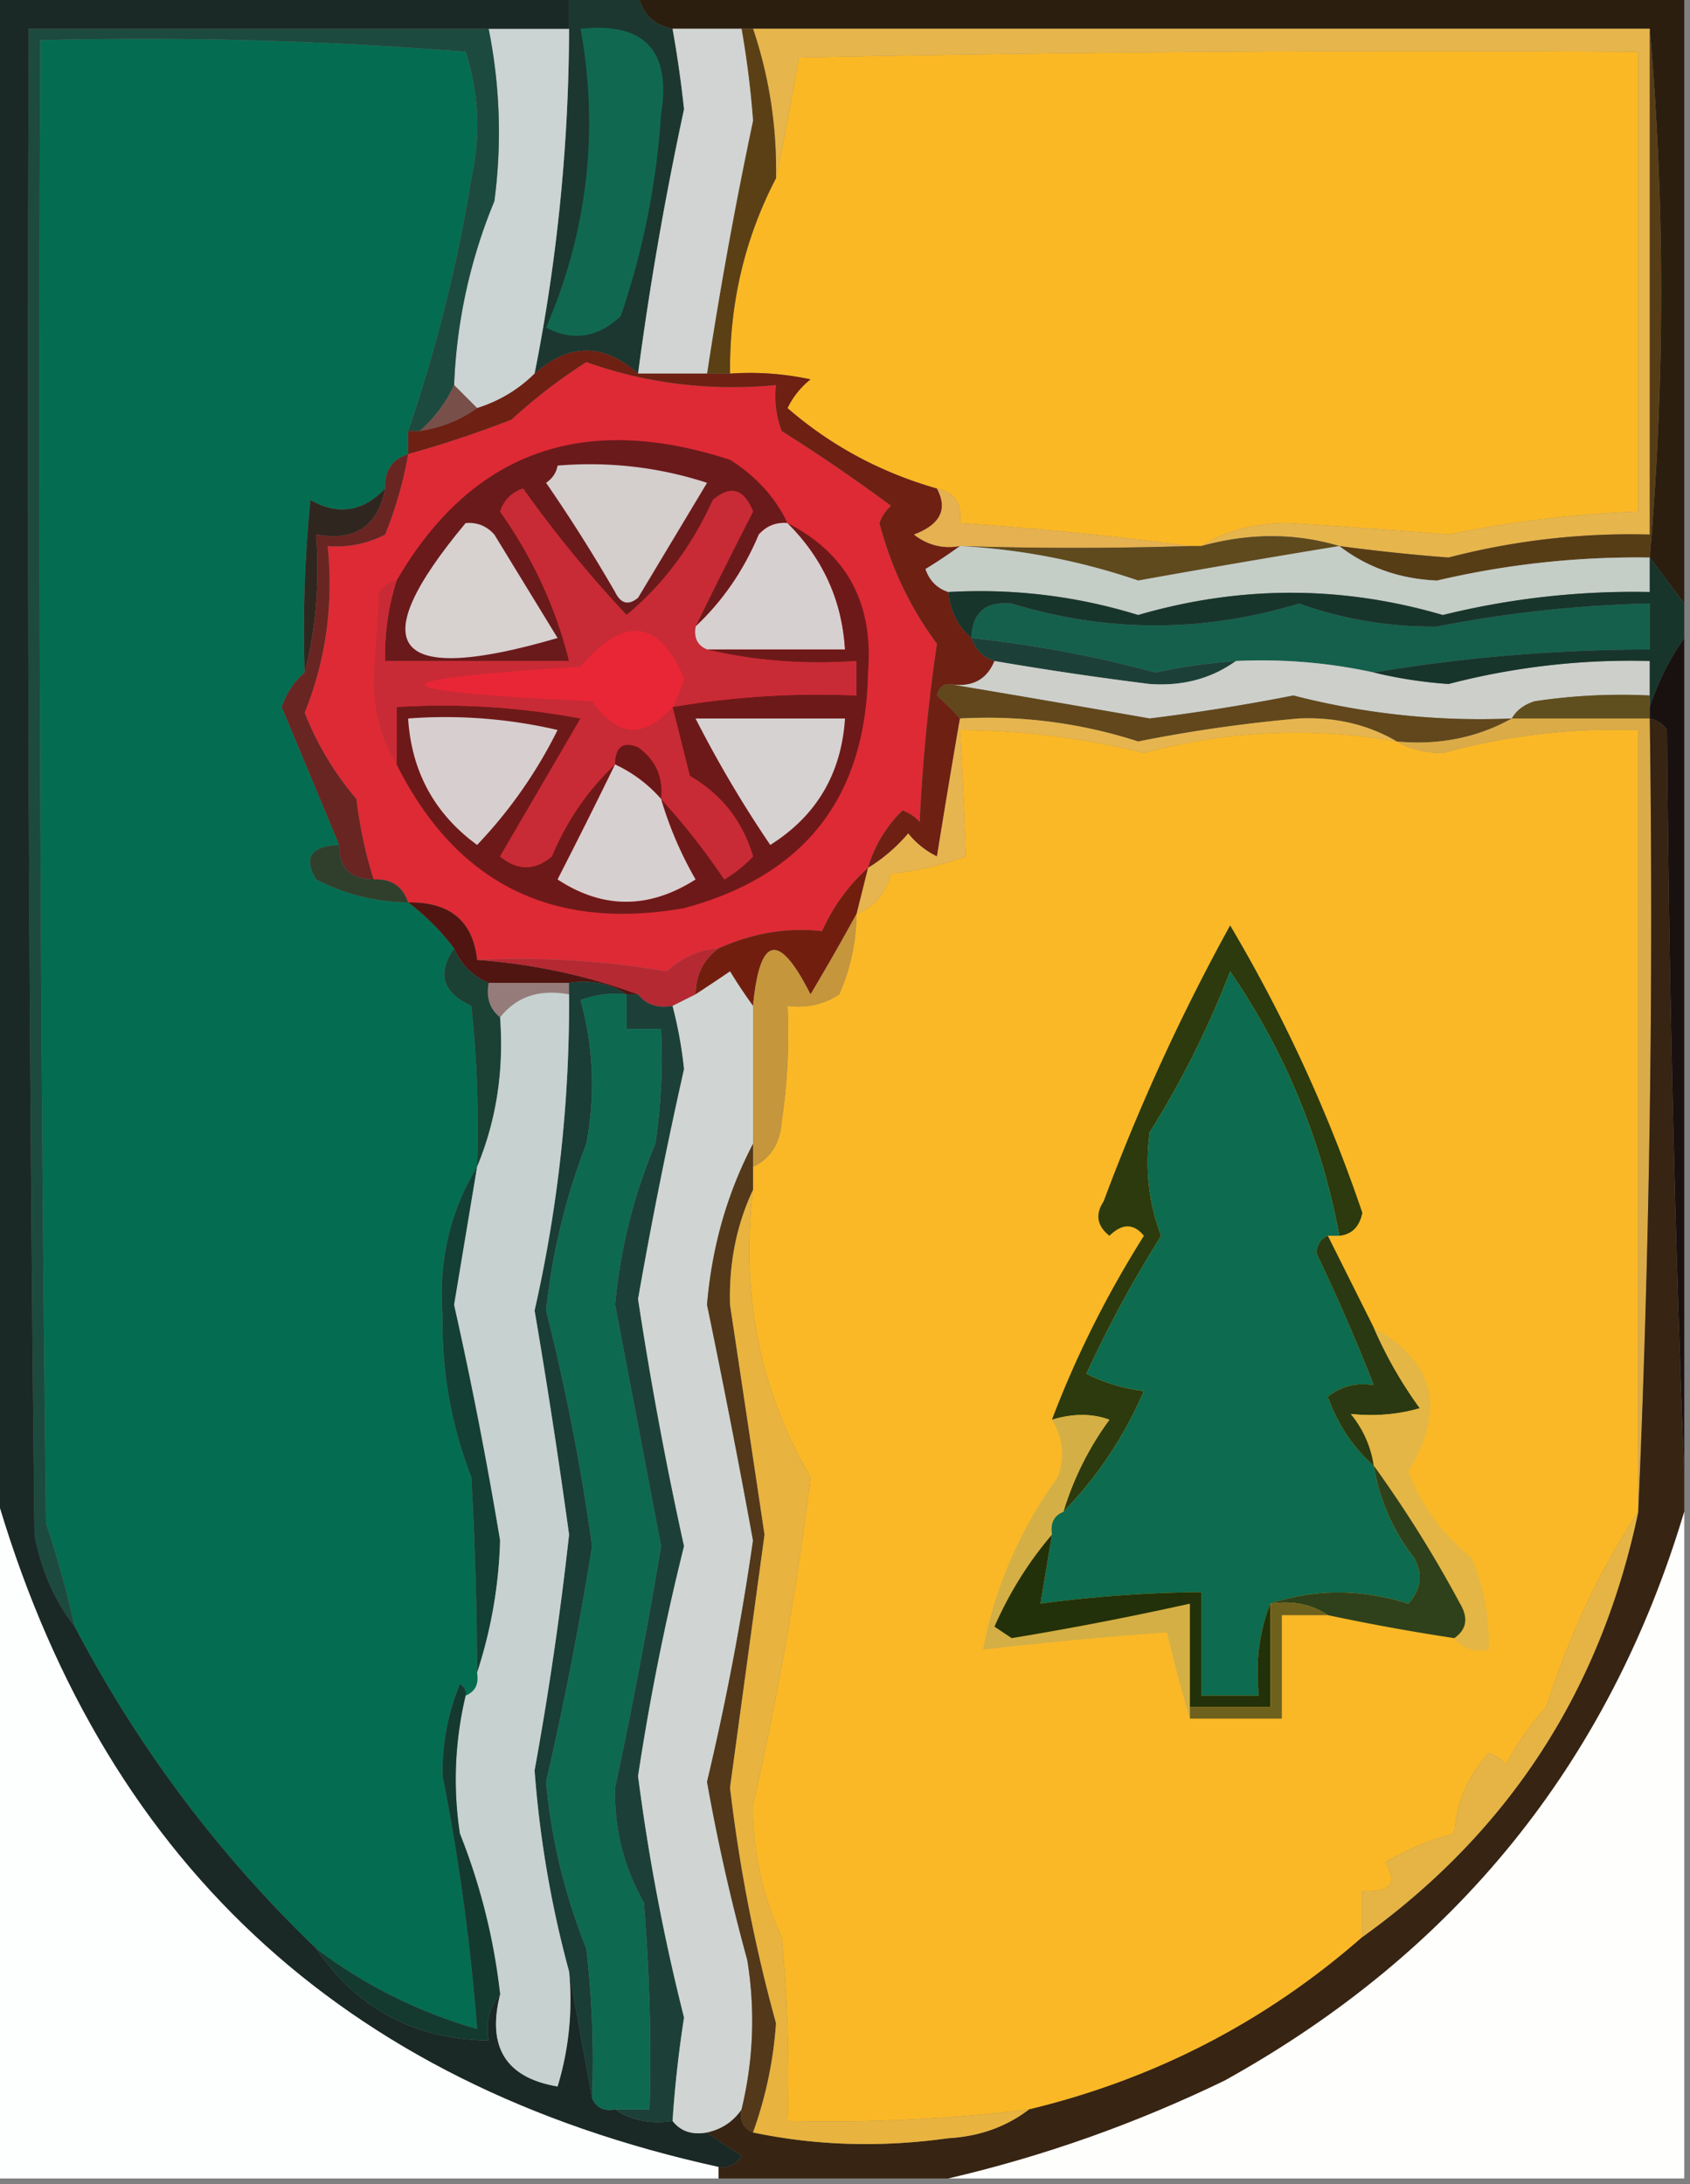 <svg xmlns="http://www.w3.org/2000/svg" width="147" height="190" style="shape-rendering:geometricPrecision;text-rendering:geometricPrecision;image-rendering:optimizeQuality;fill-rule:evenodd;clip-rule:evenodd"><rect width="100%" height="100%" fill="#808080" stroke="none"/><path style="opacity:1" fill="#1c372f" d="M49.5-.5h6c.356 1.69 1.356 2.69 3 3 .414 2.308.747 4.642 1 7a289.065 289.065 0 0 0-4 23c-3-2.667-6-2.667-9 0a155.608 155.608 0 0 0 3-30v-3z"/><path style="opacity:1" fill="#2b1e0f" d="M55.5-.5h91v53l-3-4c1.323-15.431 1.323-30.765 0-46h-85c-1.644-.31-2.644-1.31-3-3z"/><path style="opacity:1" fill="#cbd3d3" d="M42.5 2.5h7a155.608 155.608 0 0 1-3 30c-1.4 1.39-3.066 2.39-5 3l-2-2a46.426 46.426 0 0 1 3.5-16 45.513 45.513 0 0 0-.5-15z"/><path style="opacity:1" fill="#046d51" d="M35.5 37.5v2c-1.406.473-2.073 1.473-2 3-1.92 2.022-4.086 2.356-6.5 1-.5 4.989-.666 9.989-.5 15-.89.761-1.558 1.761-2 3a3108.2 3108.2 0 0 1 5 12c-2.473.104-3.14 1.104-2 3a17.766 17.766 0 0 0 8 2 20.23 20.23 0 0 1 4 4c-1.509 2.18-1.009 3.847 1.5 5 .5 4.655.666 9.322.5 14-2.368 3.889-3.368 8.222-3 13a36.806 36.806 0 0 0 2.5 14c.32 5.882.486 11.549.5 17 .172.992-.162 1.658-1 2 .065-.438-.101-.772-.5-1a19.87 19.87 0 0 0-1.5 8 190.065 190.065 0 0 1 3 22c-5.13-1.478-9.797-3.811-14-7-8.505-8.176-15.505-17.509-21-28a90.461 90.461 0 0 0-2.5-9c-.5-42.999-.667-85.999-.5-129 12.384-.313 24.717.02 37 1 1.159 3.622 1.325 7.289.5 11a132.758 132.758 0 0 1-5.5 22z"/><path style="opacity:1" fill="#fbb825" d="M104.5 47.5h-1a316.698 316.698 0 0 0-20-2c.215-1.679-.452-2.679-2-3-4.907-1.402-9.24-3.736-13-7a7.253 7.253 0 0 1 2-2.5 24.939 24.939 0 0 0-7-.5c-.057-6.1 1.276-11.766 4-17a379.59 379.59 0 0 0 2-10.5c24.331-.5 48.664-.667 73-.5v40a100.4 100.4 0 0 0-16.5 2c-4.663-.378-9.33-.71-14-1-2.929.025-5.429.691-7.5 2z"/><path style="opacity:1" fill="#e6b54c" d="M65.5 2.5h78v44a62.588 62.588 0 0 0-17.5 2 167.525 167.525 0 0 1-9.5-1c-3.852-1.144-7.852-1.144-12 0 2.071-1.309 4.571-1.975 7.5-2 4.67.29 9.337.622 14 1a100.4 100.4 0 0 1 16.5-2v-40c-24.336-.167-48.669 0-73 .5a379.59 379.59 0 0 1-2 10.5c.074-4.484-.593-8.817-2-13z"/><path style="opacity:1" fill="#5c4015" d="M64.5 2.5h1c1.407 4.183 2.074 8.516 2 13-2.724 5.234-4.057 10.9-4 17h-2a387.52 387.52 0 0 1 4-22 81.265 81.265 0 0 0-1-8z"/><path style="opacity:1" fill="#1d4a3e" d="M42.5 2.5a45.513 45.513 0 0 1 .5 15 46.426 46.426 0 0 0-3.5 16 12.066 12.066 0 0 1-3 4h-1a132.758 132.758 0 0 0 5.5-22c.825-3.711.659-7.378-.5-11a352.691 352.691 0 0 0-37-1c-.167 43.001 0 86.001.5 129a90.461 90.461 0 0 1 2.5 9c-1.755-2.261-2.922-4.928-3.5-8-.5-43.665-.667-87.332-.5-131h40z"/><path style="opacity:1" fill="#116850" d="M50.5 2.5c5.574-.591 7.908 1.909 7 7.5A67.962 67.962 0 0 1 54 27.5c-1.993 1.878-4.16 2.212-6.5 1 3.605-8.402 4.605-17.069 3-26z"/><path style="opacity:1" fill="#d1d4d2" d="M58.5 2.5h6a81.265 81.265 0 0 1 1 8 387.52 387.52 0 0 0-4 22h-6a289.065 289.065 0 0 1 4-23 100.218 100.218 0 0 0-1-7z"/><path style="opacity:1" fill="#785049" d="m39.5 33.5 2 2c-1.43 1.038-3.097 1.704-5 2a12.066 12.066 0 0 0 3-4z"/><path style="opacity:1" fill="#de2a35" d="M75.5 75.5c-1.679 1.5-3.012 3.333-4 5.5-3.01-.341-6.01.159-9 1.5-1.7.126-3.2.793-4.5 2a76.316 76.316 0 0 0-16.5-1c-.362-3.387-2.362-5.053-6-5-.473-1.406-1.473-2.073-3-2a38.352 38.352 0 0 1-1.5-7 26.506 26.506 0 0 1-4.5-7.5c1.845-4.581 2.512-9.415 2-14.5a9.106 9.106 0 0 0 5-1 34.087 34.087 0 0 0 2-7 95.536 95.536 0 0 0 9-3 46.185 46.185 0 0 1 6.5-5c5.257 1.868 10.757 2.535 16.5 2a8.434 8.434 0 0 0 .5 4 146.35 146.35 0 0 1 9.5 6.5c-.457.414-.79.914-1 1.5 1.006 3.87 2.673 7.37 5 10.5A154.368 154.368 0 0 0 80 71.5a3.646 3.646 0 0 0-1.5-1c-1.452 1.44-2.452 3.106-3 5z"/><path style="opacity:1" fill="#6e2013" d="M55.5 32.5h8c2.357-.163 4.69.003 7 .5a7.253 7.253 0 0 0-2 2.5c3.76 3.264 8.093 5.598 13 7 .963 1.798.296 3.132-2 4 1.189.929 2.522 1.262 4 1a44.293 44.293 0 0 1-3 2c.356 1.022 1.022 1.689 2 2 .16 1.653.826 2.986 2 4 .333 1 1 1.667 2 2-.683 1.676-2.017 2.343-4 2-.543.06-.876.393-1 1 .743.682 1.41 1.349 2 2-.666 3.853-1.333 7.853-2 12a7.253 7.253 0 0 1-2.5-2 14.692 14.692 0 0 1-3.5 3c.548-1.894 1.548-3.56 3-5 .586.21 1.086.543 1.5 1 .24-5.205.74-10.372 1.5-15.5-2.327-3.13-3.994-6.63-5-10.5a3.646 3.646 0 0 1 1-1.5 146.35 146.35 0 0 0-9.5-6.5 8.434 8.434 0 0 1-.5-4c-5.743.535-11.243-.132-16.5-2a46.185 46.185 0 0 0-6.5 5 95.536 95.536 0 0 1-9 3v-2h1c1.903-.296 3.57-.962 5-2 1.934-.61 3.6-1.61 5-3 3-2.667 6-2.667 9 0z"/><path style="opacity:1" fill="#e6b150" d="M81.5 42.5c1.548.321 2.215 1.321 2 3a316.698 316.698 0 0 1 20 2c-6.686.21-13.353.21-20 0-1.478.262-2.811-.071-4-1 2.296-.868 2.963-2.202 2-4z"/><path style="opacity:1" fill="#5f4a1d" d="M83.5 47.5c6.647.21 13.314.21 20 0h1c4.148-1.144 8.148-1.144 12 0-5.82.951-11.653 1.951-17.5 3a57.204 57.204 0 0 0-15.5-3z"/><path style="opacity:1" fill="#573d15" d="M143.5 2.5c1.323 15.235 1.323 30.569 0 46a75.94 75.94 0 0 0-18.5 2c-3.241-.134-6.075-1.134-8.5-3 3.147.423 6.314.756 9.5 1a62.588 62.588 0 0 1 17.5-2v-44z"/><path style="opacity:1" fill="#2f271f" d="M33.5 42.5c-.622 3.276-2.622 4.609-6 4 .317 4.202-.017 8.202-1 12-.166-5.011 0-10.011.5-15 2.414 1.356 4.58 1.022 6.5-1z"/><path style="opacity:1" fill="#6a1a1b" d="M68.5 45.5c-.996-.086-1.83.248-2.5 1-1.306 3.12-3.14 5.787-5.5 8 1.608-3.3 3.275-6.633 5-10-.789-1.988-1.956-2.321-3.5-1-1.818 4.027-4.318 7.36-7.5 10a105.869 105.869 0 0 1-9-11c-1 .333-1.667 1-2 2 2.847 4.023 4.847 8.356 6 13h-16a21.445 21.445 0 0 1 1-7c6.512-11.189 16.178-14.689 29-10.5 2.266 1.426 3.932 3.26 5 5.5z"/><path style="opacity:1" fill="#d4cecd" d="M48.5 40.5c4.467-.367 8.8.133 13 1.5l-6 10c-.832.688-1.498.521-2-.5a139.632 139.632 0 0 0-6-9.5c.556-.383.89-.883 1-1.5z"/><path style="opacity:1" fill="#d7d0d1" d="M68.5 45.5c3.078 3.062 4.744 6.729 5 11h-12c-.838-.342-1.172-1.008-1-2 2.36-2.213 4.194-4.88 5.5-8 .67-.752 1.504-1.086 2.5-1z"/><path style="opacity:1" fill="#6e1919" d="M68.5 45.5c5.164 2.652 7.497 6.985 7 13-.175 10.847-5.509 17.68-16 20.5-11.483 2.012-19.816-2.155-25-12.5v-5a64.875 64.875 0 0 1 16 1l-7 12c1.506 1.247 3.006 1.247 4.5 0 1.306-3.12 3.14-5.787 5.5-8a554.563 554.563 0 0 1-5 10c3.943 2.587 7.943 2.587 12 0a32.145 32.145 0 0 1-3-7 59.463 59.463 0 0 1 5.5 7 11.383 11.383 0 0 0 2.5-2c-.911-3.076-2.744-5.409-5.5-7l-1.5-6a75.416 75.416 0 0 1 16-1v-3c-4.532.318-8.866-.015-13-1h12c-.256-4.271-1.922-7.938-5-11z"/><path style="opacity:1" fill="#c5cdc7" d="M83.5 47.5a57.204 57.204 0 0 1 15.5 3c5.847-1.049 11.68-2.049 17.5-3 2.425 1.866 5.259 2.866 8.5 3a75.94 75.94 0 0 1 18.5-2v3a68.967 68.967 0 0 0-18 2c-8.811-2.58-17.645-2.58-26.5 0-5.35-1.654-10.85-2.32-16.5-2-.978-.311-1.644-.978-2-2a44.293 44.293 0 0 0 3-2z"/><path style="opacity:1" fill="#d7d1d0" d="M40.5 45.5c.996-.086 1.83.248 2.5 1l5.5 9c-14.38 4.195-17.046.862-8-10z"/><path style="opacity:1" fill="#c82b35" d="M60.5 54.5c-.172.992.162 1.658 1 2 4.134.985 8.468 1.318 13 1v3a75.416 75.416 0 0 0-16 1l1.5 6c2.756 1.591 4.589 3.924 5.5 7a11.383 11.383 0 0 1-2.5 2 59.463 59.463 0 0 0-5.5-7c.203-1.89-.463-3.39-2-4.5-1.316-.528-1.983-.028-2 1.5-2.36 2.213-4.194 4.88-5.5 8-1.494 1.247-2.994 1.247-4.5 0l7-12a64.875 64.875 0 0 0-16-1v5c-1.309-2.07-1.975-4.57-2-7.5l.5-7.5c.383-.556.883-.89 1.5-1a21.445 21.445 0 0 0-1 7h16c-1.153-4.644-3.153-8.977-6-13 .333-1 1-1.667 2-2a105.869 105.869 0 0 0 9 11c3.182-2.64 5.682-5.973 7.5-10 1.544-1.321 2.711-.988 3.5 1a554.563 554.563 0 0 0-5 10z"/><path style="opacity:1" fill="#1c4037" d="M84.5 55.5a102.727 102.727 0 0 1 16 3 50.79 50.79 0 0 1 7-1c-2.134 1.533-4.634 2.2-7.5 2a299.486 299.486 0 0 1-13.5-2c-1-.333-1.667-1-2-2z"/><path style="opacity:1" fill="#15604c" d="M119.5 58.5a45.795 45.795 0 0 0-12-1 50.79 50.79 0 0 0-7 1 102.727 102.727 0 0 0-16-3c.059-2.222 1.225-3.222 3.5-3 8.317 2.536 16.65 2.536 25 0a34.374 34.374 0 0 0 12 2 108.2 108.2 0 0 1 18.5-2v4c-8.201.017-16.201.683-24 2z"/><path style="opacity:1" fill="#e92636" d="M58.5 61.5c-2.49 2.78-4.824 2.613-7-.5-19.004-.878-19.337-1.878-1-3 3.795-4.468 6.795-4.135 9 1a11.104 11.104 0 0 1-1 2.5z"/><path style="opacity:1" fill="#cdcfcb" d="M86.5 57.5c4.475.768 8.975 1.434 13.5 2 2.866.2 5.366-.467 7.5-2 4.066-.193 8.066.14 12 1 2.117.514 4.284.847 6.5 1a62.64 62.64 0 0 1 17.5-2v3a50.442 50.442 0 0 0-10 .5c-.916.278-1.582.778-2 1.5a64.867 64.867 0 0 1-19-2 175.375 175.375 0 0 1-12.5 2 2384.434 2384.434 0 0 0-17.5-3c1.983.343 3.317-.324 4-2z"/><path style="opacity:1" fill="#17352b" d="m143.5 48.5 3 4v3a23.326 23.326 0 0 0-3 6v-4a62.64 62.64 0 0 0-17.5 2 38.818 38.818 0 0 1-6.5-1c7.799-1.317 15.799-1.983 24-2v-4a108.2 108.2 0 0 0-18.5 2 34.374 34.374 0 0 1-12-2c-8.35 2.536-16.683 2.536-25 0-2.275-.222-3.441.778-3.5 3-1.174-1.014-1.84-2.347-2-4 5.65-.32 11.15.346 16.5 2 8.855-2.58 17.689-2.58 26.5 0a68.967 68.967 0 0 1 18-2v-3z"/><path style="opacity:1" fill="#692521" d="M35.5 39.5a34.087 34.087 0 0 1-2 7 9.106 9.106 0 0 1-5 1c.512 5.085-.155 9.919-2 14.5a26.506 26.506 0 0 0 4.5 7.5c.29 2.42.79 4.754 1.5 7-2 0-3-1-3-3a3108.2 3108.2 0 0 0-5-12c.442-1.239 1.11-2.239 2-3 .983-3.798 1.317-7.798 1-12 3.378.609 5.378-.724 6-4-.073-1.527.594-2.527 2-3z"/><path style="opacity:1" fill="#604f1e" d="M143.5 60.5v2h-12c.418-.722 1.084-1.222 2-1.5a50.442 50.442 0 0 1 10-.5z"/><path style="opacity:1" fill="#61471b" d="M82.5 59.5c5.713.957 11.547 1.957 17.5 3a175.375 175.375 0 0 0 12.5-2 64.867 64.867 0 0 0 19 2c-3.007 1.674-6.34 2.341-10 2-2.517-1.473-5.35-2.14-8.5-2a127.32 127.32 0 0 0-14 2c-5.016-1.619-10.182-2.286-15.5-2a30.943 30.943 0 0 0-2-2c.124-.607.457-.94 1-1z"/><path style="opacity:1" fill="#e7b54f" d="M83.5 62.5c5.318-.286 10.484.381 15.5 2a127.32 127.32 0 0 1 14-2c3.15-.14 5.983.527 8.5 2-7.388-1.291-14.722-.958-22 1a67.832 67.832 0 0 0-16-2c.224 3.704.39 7.371.5 11a26.692 26.692 0 0 1-6.5 1.5c-.474 1.729-1.474 2.895-3 3.5l1-4c1.294-.79 2.46-1.79 3.5-3a7.253 7.253 0 0 0 2.5 2c.667-4.147 1.334-8.147 2-12z"/><path style="opacity:1" fill="#d6d2d2" d="M60.5 62.5h13c-.315 4.804-2.482 8.47-6.5 11a101.86 101.86 0 0 1-6.5-11z"/><path style="opacity:1" fill="#fab827" d="M121.5 64.5c1.122.656 2.455.99 4 1a56.915 56.915 0 0 1 17-2v68c-3.368 5.125-6.035 10.792-8 17a22.567 22.567 0 0 0-3.5 5 3.647 3.647 0 0 0-1.5-1c-1.841 2.012-2.841 4.345-3 7a23.776 23.776 0 0 0-6 2.5c1.109 1.813.442 2.646-2 2.5v4c-8.386 7.36-18.052 12.36-29 15a145.033 145.033 0 0 1-21 1c.166-5.344 0-10.677-.5-16a26.295 26.295 0 0 1-2.5-11.5 277.488 277.488 0 0 0 5-28.5c-4.414-7.554-6.08-15.887-5-25v-2c1.545-.73 2.378-2.063 2.5-4 .498-3.317.665-6.65.5-10 1.644.213 3.144-.12 4.5-1a17.759 17.759 0 0 0 1.5-7c1.526-.605 2.526-1.771 3-3.5a26.692 26.692 0 0 0 6.5-1.5 366.24 366.24 0 0 0-.5-11 67.832 67.832 0 0 1 16 2c7.278-1.958 14.612-2.291 22-1z"/><path style="opacity:1" fill="#6a1717" d="M57.5 69.5a12.066 12.066 0 0 0-4-3c.017-1.528.684-2.028 2-1.5 1.537 1.11 2.203 2.61 2 4.5z"/><path style="opacity:1" fill="#d7cfcf" d="M35.5 62.5a43.123 43.123 0 0 1 13 1 40.592 40.592 0 0 1-7 10c-3.705-2.712-5.705-6.379-6-11z"/><path style="opacity:1" fill="#d6d0d1" d="M53.5 66.5a12.066 12.066 0 0 1 4 3 32.145 32.145 0 0 0 3 7c-4.057 2.587-8.057 2.587-12 0 1.725-3.367 3.392-6.7 5-10z"/><path style="opacity:1" fill="#2f3f2c" d="M29.5 73.5c0 2 1 3 3 3 1.527-.073 2.527.594 3 2a17.766 17.766 0 0 1-8-2c-1.14-1.896-.473-2.896 2-3z"/><path style="opacity:1" fill="#721e0f" d="m75.5 75.5-1 4a221.663 221.663 0 0 1-4 7c-2.748-5.463-4.415-5.13-5 1a44.293 44.293 0 0 1-2-3 186.2 186.2 0 0 1-3 2c.027-1.7.694-3.033 2-4 2.99-1.341 5.99-1.841 9-1.5.988-2.167 2.321-4 4-5.5z"/><path style="opacity:1" fill="#501511" d="M35.5 78.5c3.638-.053 5.638 1.613 6 5 4.92.362 9.587 1.362 14 3h-1c-1.419-.951-3.085-1.284-5-1h-7c-1.4-.6-2.4-1.6-3-3a20.23 20.23 0 0 0-4-4z"/><path style="opacity:1" fill="#b52933" d="M62.5 82.5c-1.306.967-1.973 2.3-2 4l-2 1c-1.291.237-2.291-.096-3-1-4.413-1.638-9.08-2.638-14-3 5.55-.263 11.05.07 16.5 1 1.3-1.207 2.8-1.874 4.5-2z"/><path style="opacity:1" fill="#957b79" d="M42.5 85.5h7v1c-2.582-.475-4.582.192-6 2-.904-.709-1.237-1.709-1-3z"/><path style="opacity:1" fill="#c5963c" d="M74.5 79.5a17.759 17.759 0 0 1-1.5 7c-1.356.88-2.856 1.213-4.5 1a50.441 50.441 0 0 1-.5 10c-.122 1.937-.955 3.27-2.5 4v-14c.585-6.13 2.252-6.463 5-1 1.42-2.387 2.754-4.72 4-7z"/><path style="opacity:1" fill="#1a2925" d="M-.5-.5h50v3h-47c-.167 43.668 0 87.335.5 131 .578 3.072 1.745 5.739 3.5 8 5.495 10.491 12.495 19.824 21 28 3.597 5.256 8.597 7.923 15 8-.268-1.599.066-2.932 1-4-1.157 4.575.51 7.242 5 8a25.87 25.87 0 0 0 1-10l2 11c.342.838 1.008 1.172 2 1 1.419.951 3.085 1.284 5 1 .709.904 1.709 1.237 3 1a44.293 44.293 0 0 0 3 2c-.457.798-1.124 1.131-2 1-32.839-7.217-53.839-26.884-63-59V-.5z"/><path style="opacity:1" fill="#1a4134" d="M39.5 82.5c.6 1.4 1.6 2.4 3 3-.237 1.291.096 2.291 1 3 .344 4.622-.323 8.955-2 13 .166-4.678 0-9.345-.5-14-2.509-1.153-3.009-2.82-1.5-5z"/><path style="opacity:1" fill="#191110" d="M146.5 55.5v73a2097.899 2097.899 0 0 1-1.5-65c-.383-.556-.883-.89-1.5-1v-1a23.326 23.326 0 0 1 3-6z"/><path style="opacity:1" fill="#2c3a0e" d="M116.5 107.5c-1.568-8.377-4.735-16.044-9.5-23a81.726 81.726 0 0 1-7 14c-.415 3.207-.082 6.207 1 9a103.68 103.68 0 0 0-6.5 12 14.72 14.72 0 0 0 5 1.5c-1.737 3.996-4.07 7.496-7 10.5a26.385 26.385 0 0 1 4-8c-1.503-.552-3.17-.552-5 0 2.092-5.517 4.758-10.85 8-16-.891-1.09-1.891-1.09-3 0-1.083-.865-1.25-1.865-.5-3a179.387 179.387 0 0 1 11-24 132.307 132.307 0 0 1 11.5 25c-.247 1.213-.914 1.88-2 2z"/><path style="opacity:1" fill="#0d6b4f" d="M116.5 107.5h-1c-.597.235-.93.735-1 1.5a167.128 167.128 0 0 1 5 11.5c-1.478-.262-2.811.071-4 1 .861 2.411 2.194 4.411 4 6a17.419 17.419 0 0 0 3.5 8c.781 1.444.614 2.777-.5 4-4.131-1.296-8.131-1.296-12 0-.973 2.448-1.306 5.115-1 8h-5v-9c-4.692.04-9.36.373-14 1l1-6c-.172-.992.162-1.658 1-2 2.93-3.004 5.263-6.504 7-10.5a14.72 14.72 0 0 1-5-1.5 103.68 103.68 0 0 1 6.5-12c-1.082-2.793-1.415-5.793-1-9a81.726 81.726 0 0 0 7-14c4.765 6.956 7.932 14.623 9.5 23z"/><path style="opacity:1" fill="#dbab48" d="M131.5 62.5h12c.331 23.173-.002 46.173-1 69v-68a56.915 56.915 0 0 0-17 2c-1.545-.01-2.878-.344-4-1 3.66.341 6.993-.326 10-2z"/><path style="opacity:1" fill="#372412" d="M143.5 62.5c.617.11 1.117.444 1.5 1 .168 21.837.668 43.504 1.5 65v3c-6.529 21.835-19.862 38.335-40 49.5-7.762 3.753-15.762 6.586-24 8.5h-20v-1c.876.131 1.543-.202 2-1a44.293 44.293 0 0 1-3-2c1.278-.282 2.278-.949 3-2-.172.992.162 1.658 1 2 5.485 1.152 11.151 1.318 17 .5 2.69-.156 5.024-.989 7-2.5 10.948-2.64 20.614-7.64 29-15 12.759-9.168 20.759-21.502 24-37a1190.256 1190.256 0 0 0 1-69z"/><path style="opacity:1" fill="#1c4037" d="M54.5 86.5h1c.709.904 1.709 1.237 3 1 .47 1.788.804 3.622 1 5.5a424.647 424.647 0 0 0-4 20 329.14 329.14 0 0 0 4 21.5 215.885 215.885 0 0 0-4 20 179.7 179.7 0 0 0 4 21c-.466 2.992-.8 5.992-1 9-1.915.284-3.581-.049-5-1h3c.166-6.009 0-12.009-.5-18-1.755-3.1-2.589-6.433-2.5-10a469.4 469.4 0 0 0 4-21l-4-21a47.056 47.056 0 0 1 3.5-14c.498-3.317.665-6.65.5-10h-3v-3z"/><path style="opacity:1" fill="#1a3d35" d="M49.5 85.5c1.915-.284 3.581.049 5 1a8.434 8.434 0 0 0-4 .5c1.13 4.079 1.296 8.245.5 12.5a56.838 56.838 0 0 0-3.5 14.5 189.053 189.053 0 0 1 4 20.5 300.192 300.192 0 0 1-4 20.5 51.246 51.246 0 0 0 3.5 14.5 84.94 84.94 0 0 1 .5 13l-2-11a92.975 92.975 0 0 1-3-17.5 296.225 296.225 0 0 0 3-20.5 608.278 608.278 0 0 0-3-19.5 120.854 120.854 0 0 0 3-27.5v-1z"/><path style="opacity:1" fill="#2a3911" d="m115.5 107.5 4 8a36.602 36.602 0 0 0 4 7c-1.913.551-3.913.718-6 .5a9.175 9.175 0 0 1 2 4.5c-1.806-1.589-3.139-3.589-4-6 1.189-.929 2.522-1.262 4-1a167.128 167.128 0 0 0-5-11.5c.07-.765.403-1.265 1-1.5z"/><path style="opacity:1" fill="#143f34" d="M41.5 101.5c-.663 3.99-1.33 7.99-2 12a370.663 370.663 0 0 1 4 20.5 40.414 40.414 0 0 1-2 11.5 328.89 328.89 0 0 0-.5-17 36.806 36.806 0 0 1-2.5-14c-.368-4.778.632-9.111 3-13z"/><path style="opacity:1" fill="#c7d1d0" d="M49.5 86.5a120.854 120.854 0 0 1-3 27.5 608.278 608.278 0 0 1 3 19.5 296.225 296.225 0 0 1-3 20.5 92.975 92.975 0 0 0 3 17.5 25.87 25.87 0 0 1-1 10c-4.49-.758-6.157-3.425-5-8a53.915 53.915 0 0 0-3.5-14 31.343 31.343 0 0 1 .5-12c.838-.342 1.172-1.008 1-2a40.414 40.414 0 0 0 2-11.5 370.663 370.663 0 0 0-4-20.5c.67-4.01 1.337-8.01 2-12 1.677-4.045 2.344-8.378 2-13 1.418-1.808 3.418-2.475 6-2z"/><path style="opacity:1" fill="#d0d5d3" d="M65.5 87.5v12c-2.244 4.295-3.577 8.961-4 14a883.134 883.134 0 0 1 4 20.5 235.657 235.657 0 0 1-4 21 173.09 173.09 0 0 0 3.5 15.5c.706 4.387.54 8.72-.5 13-.722 1.051-1.722 1.718-3 2-1.291.237-2.291-.096-3-1 .2-3.008.534-6.008 1-9a179.7 179.7 0 0 1-4-21 215.885 215.885 0 0 1 4-20 329.14 329.14 0 0 1-4-21.5 424.647 424.647 0 0 1 4-20 36.475 36.475 0 0 0-1-5.5l2-1a186.2 186.2 0 0 0 3-2 44.293 44.293 0 0 0 2 3z"/><path style="opacity:1" fill="#fdfefe" d="M-.5 129.5c9.161 32.116 30.161 51.783 63 59v1h-63v-60z"/><path style="opacity:1" fill="#e4b645" d="M119.5 115.5c5.309 2.975 6.309 7.141 3 12.5a17.496 17.496 0 0 0 5.5 7.5 18.991 18.991 0 0 1 1.5 8c-1.291.237-2.291-.096-3-1 1.073-.751 1.24-1.751.5-3a106.482 106.482 0 0 0-7.5-12 9.175 9.175 0 0 0-2-4.5c2.087.218 4.087.051 6-.5a36.602 36.602 0 0 1-4-7z"/><path style="opacity:1" fill="#53381a" d="M65.5 99.5v4c-1.435 3.05-2.102 6.383-2 10 1.006 6.678 2.006 13.344 3 20-.998 7.327-1.998 14.66-3 22a137.453 137.453 0 0 0 4 20.5 35.045 35.045 0 0 1-2 9.5c-.838-.342-1.172-1.008-1-2a32.591 32.591 0 0 0 .5-13 173.09 173.09 0 0 1-3.5-15.5 235.657 235.657 0 0 0 4-21 883.134 883.134 0 0 0-4-20.5c.423-5.039 1.756-9.705 4-14z"/><path style="opacity:1" fill="#fefefd" d="M146.5 131.5v58h-64c8.238-1.914 16.238-4.747 24-8.5 20.138-11.165 33.471-27.665 40-49.5z"/><path style="opacity:1" fill="#2f411b" d="M119.5 127.5a106.482 106.482 0 0 1 7.5 12c.74 1.249.573 2.249-.5 3a190.26 190.26 0 0 1-11-2c-1.419-.951-3.085-1.284-5-1 3.869-1.296 7.869-1.296 12 0 1.114-1.223 1.281-2.556.5-4a17.419 17.419 0 0 1-3.5-8z"/><path style="opacity:1" fill="#d4af46" d="M92.5 131.5c-.838.342-1.172 1.008-1 2-2.026 2.365-3.693 5.031-5 8l1.5 1a285.63 285.63 0 0 0 15.5-3v10a144.255 144.255 0 0 1-2-7.5c-5.303.381-10.636.881-16 1.5 1.033-5.408 3.2-10.408 6.5-15 .64-1.765.473-3.432-.5-5 1.83-.552 3.497-.552 5 0a26.385 26.385 0 0 0-4 8z"/><path style="opacity:1" fill="#223109" d="m91.5 133.5-1 6c4.64-.627 9.308-.96 14-1v9h5c-.306-2.885.027-5.552 1-8v9h-7v-9a285.63 285.63 0 0 1-15.5 3l-1.5-1c1.307-2.969 2.974-5.635 5-8z"/><path style="opacity:1" fill="#6e611d" d="M110.5 139.5c1.915-.284 3.581.049 5 1h-4v9h-8v-1h7v-9z"/><path style="opacity:1" fill="#0e6951" d="M54.5 86.5v3h3a50.441 50.441 0 0 1-.5 10 47.056 47.056 0 0 0-3.5 14l4 21a469.4 469.4 0 0 1-4 21c-.089 3.567.745 6.9 2.5 10 .5 5.991.666 11.991.5 18h-3c-.992.172-1.658-.162-2-1a84.94 84.94 0 0 0-.5-13 51.246 51.246 0 0 1-3.5-14.5 300.192 300.192 0 0 0 4-20.5 189.053 189.053 0 0 0-4-20.5c.533-5 1.7-9.833 3.5-14.5.796-4.255.63-8.421-.5-12.5a8.434 8.434 0 0 1 4-.5z"/><path style="opacity:1" fill="#143a30" d="M40.5 147.5a31.343 31.343 0 0 0-.5 12 53.915 53.915 0 0 1 3.5 14c-.934 1.068-1.268 2.401-1 4-6.403-.077-11.403-2.744-15-8 4.203 3.189 8.87 5.522 14 7a190.065 190.065 0 0 0-3-22 19.87 19.87 0 0 1 1.5-8c.399.228.565.562.5 1z"/><path style="opacity:1" fill="#e6b444" d="M142.5 131.5c-3.241 15.498-11.241 27.832-24 37v-4c2.442.146 3.109-.687 2-2.5a23.776 23.776 0 0 1 6-2.5c.159-2.655 1.159-4.988 3-7a3.647 3.647 0 0 1 1.5 1 22.567 22.567 0 0 1 3.5-5c1.965-6.208 4.632-11.875 8-17z"/><path style="opacity:1" fill="#e8b33f" d="M65.5 103.5c-1.08 9.113.586 17.446 5 25a277.488 277.488 0 0 1-5 28.5c-.033 4.032.8 7.865 2.5 11.5.5 5.323.666 10.656.5 16 7.035.174 14.035-.159 21-1-1.976 1.511-4.31 2.344-7 2.5-5.849.818-11.515.652-17-.5a35.045 35.045 0 0 0 2-9.5 137.453 137.453 0 0 1-4-20.5c1.002-7.34 2.002-14.673 3-22-.994-6.656-1.994-13.322-3-20-.102-3.617.565-6.95 2-10z"/></svg>